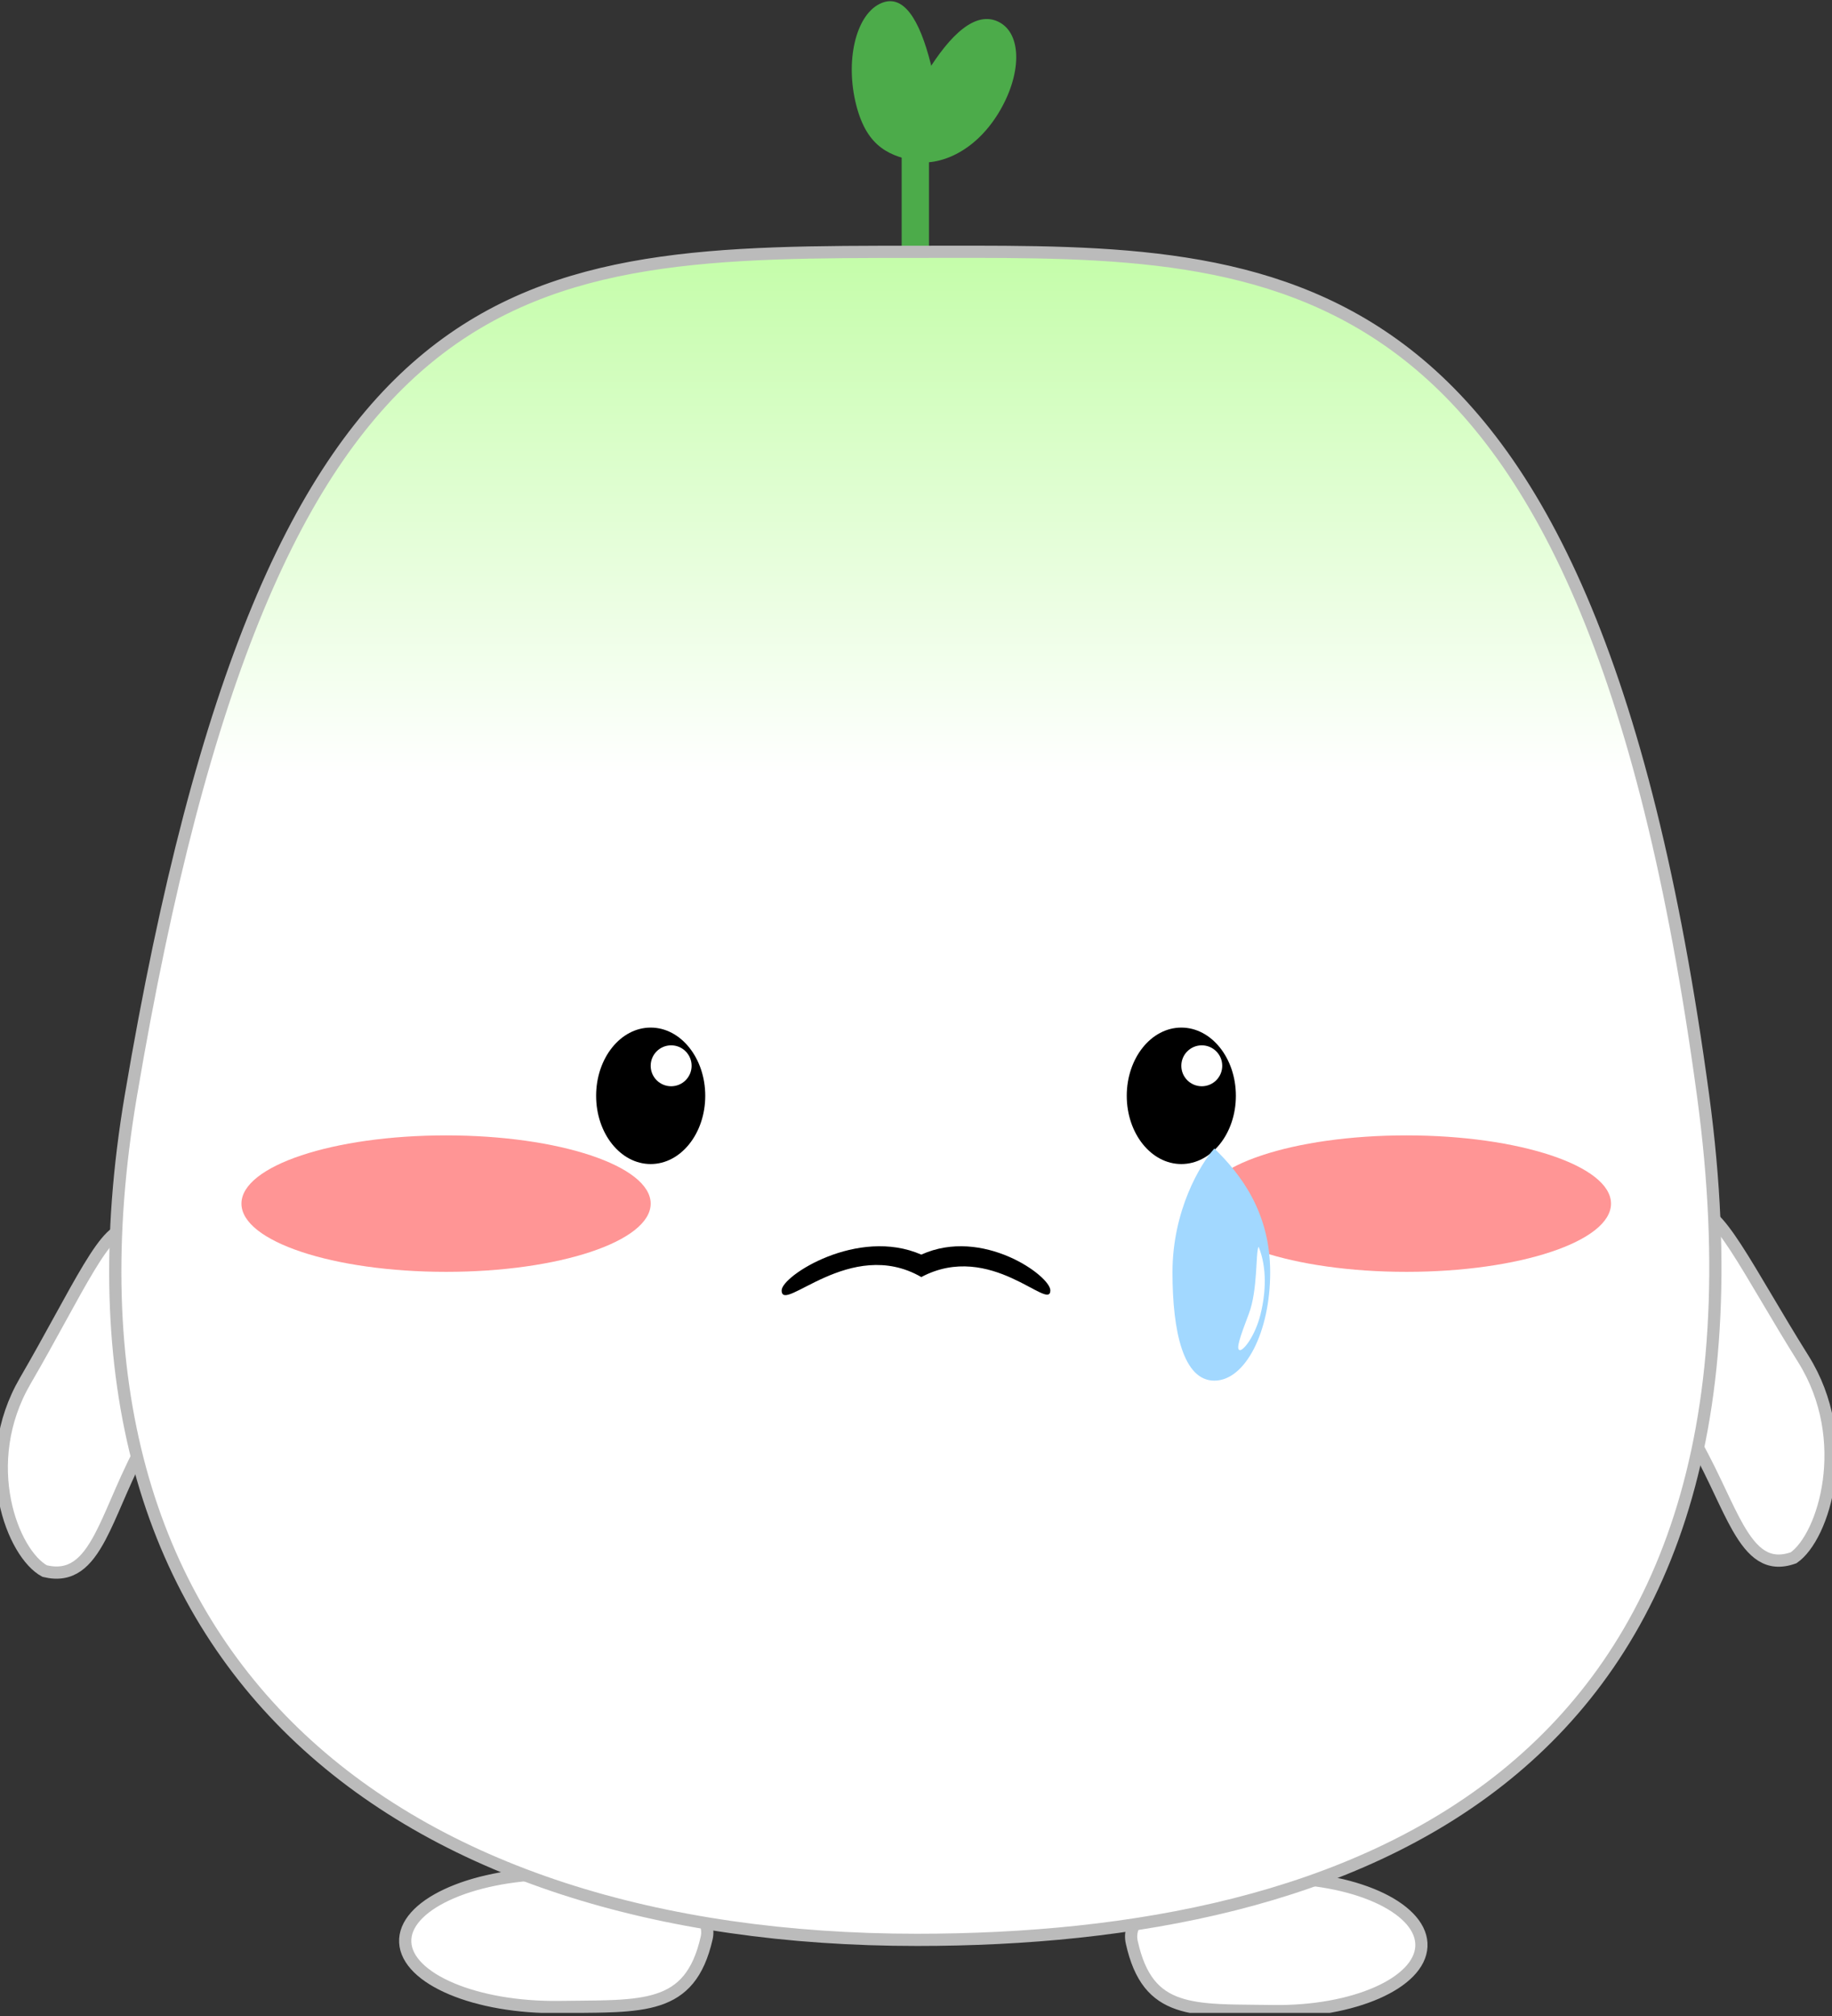 <svg width="150" height="165" viewBox="0 0 150 165" fill="none" xmlns="http://www.w3.org/2000/svg">
<rect x="0" y="0" width="150" height="165" fill="#333333" stroke="none"/>
<g clip-path="url(#clip0_42_308)">
<path d="M138.859 99.316C138.665 99.448 138.443 99.724 138.213 100.126C137.984 100.526 137.75 101.045 137.525 101.658C137.076 102.884 136.671 104.48 136.44 106.236C135.975 109.75 136.204 113.892 138.143 116.987C139.062 118.453 139.802 119.942 140.462 121.324C140.587 121.585 140.708 121.842 140.828 122.094C141.342 123.18 141.814 124.179 142.3 125.027C142.9 126.073 143.513 126.878 144.239 127.328C144.961 127.775 145.797 127.875 146.854 127.497C147.469 127.075 148.089 126.266 148.605 125.18C149.123 124.092 149.536 122.731 149.741 121.215C150.151 118.183 149.727 114.536 147.649 111.219C146.534 109.439 145.531 107.747 144.628 106.224L144.58 106.143C143.664 104.598 142.852 103.231 142.131 102.125C141.409 101.018 140.781 100.177 140.234 99.683C139.959 99.436 139.709 99.279 139.481 99.217C139.255 99.155 139.05 99.185 138.859 99.316Z" fill="white" stroke="#BBBBBB"/>
<path d="M10.492 100.747C10.697 100.855 10.936 101.099 11.191 101.464C11.445 101.827 11.71 102.304 11.969 102.873C12.487 104.009 12.978 105.505 13.299 107.171C13.943 110.505 13.907 114.507 12.071 117.666C11.201 119.161 10.515 120.661 9.906 122.053C9.791 122.315 9.679 122.573 9.569 122.827C9.095 123.919 8.659 124.924 8.202 125.786C7.639 126.846 7.05 127.679 6.328 128.179C5.612 128.676 4.761 128.851 3.662 128.587C3.012 128.239 2.34 127.52 1.759 126.525C1.177 125.528 0.689 124.259 0.406 122.82C-0.158 119.944 0.1 116.399 2.068 113.015C3.124 111.199 4.069 109.479 4.92 107.93L4.966 107.847C5.829 106.276 6.594 104.885 7.279 103.754C7.964 102.622 8.567 101.755 9.104 101.229C9.372 100.966 9.621 100.792 9.851 100.71C10.079 100.63 10.29 100.64 10.492 100.747Z" fill="white" stroke="#BBBBBB"/>
<path d="M70.102 8.583C71.005 12.151 72.933 12.802 75.276 13.248C77.23 12.257 77.108 8.777 76.204 5.209C75.301 1.641 73.958 -0.664 72.004 0.328C70.05 1.319 69.198 5.015 70.102 8.583Z" fill="#4CAB4A"/>
<path d="M76.061 11.616H73.827V20.551H76.061V11.616Z" fill="#4CAB4A"/>
<path d="M81.731 9.291C79.792 12.443 76.903 13.629 74.776 13.223C72.231 12.737 73.926 9.132 75.866 5.979C77.805 2.827 79.898 0.827 81.8 1.808C83.702 2.788 83.671 6.139 81.731 9.291Z" fill="#4CAB4A"/>
<path d="M33.18 158.977C33.218 159.719 33.594 160.426 34.248 161.071C34.903 161.714 35.834 162.293 36.977 162.774C39.263 163.737 42.386 164.311 45.802 164.264C46.292 164.257 46.766 164.253 47.225 164.249C48.372 164.239 49.424 164.23 50.386 164.184C51.733 164.116 52.898 163.974 53.89 163.647C54.882 163.322 55.701 162.814 56.359 162.016C57.017 161.217 57.515 160.124 57.858 158.625C58.034 157.856 57.77 157.139 57.16 156.494C56.548 155.846 55.591 155.272 54.392 154.798C51.995 153.85 48.652 153.306 45.234 153.353C41.818 153.4 38.759 154.058 36.577 155.082C35.485 155.593 34.615 156.195 34.029 156.857C33.442 157.518 33.141 158.234 33.18 158.977Z" fill="white" stroke="#BBBBBB"/>
<path d="M116.38 159.312C116.306 160.799 114.933 162.144 112.731 163.109C110.535 164.072 107.534 164.646 104.251 164.599C103.781 164.592 103.325 164.588 102.884 164.584C101.781 164.574 100.77 164.565 99.846 164.519C98.551 164.452 97.432 164.309 96.479 163.982C95.526 163.657 94.739 163.149 94.107 162.352C93.475 161.552 92.996 160.46 92.666 158.961C92.497 158.191 92.751 157.474 93.338 156.828C93.926 156.181 94.845 155.607 95.997 155.133C98.3 154.185 101.513 153.641 104.797 153.688C108.08 153.735 111.019 154.393 113.117 155.416C115.217 156.442 116.455 157.825 116.38 159.312Z" fill="white" stroke="#BBBBBB"/>
<path d="M139.449 89.697C143.238 117.77 135.938 135.031 123.305 145.278C110.668 155.528 92.682 158.768 75.079 158.768C53.93 158.768 35.858 153.202 24.064 141.791C12.273 130.38 6.748 113.118 10.71 89.699C16.557 55.133 24.52 37.868 35.076 29.24C45.631 20.613 58.791 20.611 75.079 20.611C75.792 20.611 76.503 20.61 77.211 20.609C91.02 20.588 103.929 20.569 114.62 28.56C125.859 36.96 134.66 54.224 139.449 89.697Z" fill="url(#paint0_linear_42_308)" stroke="#BBBBBB"/>
<path d="M53.276 95.272C55.744 95.272 57.744 92.772 57.744 89.687C57.744 86.603 55.744 84.103 53.276 84.103C50.809 84.103 48.809 86.603 48.809 89.687C48.809 92.772 50.809 95.272 53.276 95.272Z" fill="black"/>
<path d="M54.952 88.905C55.877 88.905 56.627 88.155 56.627 87.23C56.627 86.305 55.877 85.555 54.952 85.555C54.026 85.555 53.276 86.305 53.276 87.23C53.276 88.155 54.026 88.905 54.952 88.905Z" fill="white"/>
<path d="M96.724 95.272C99.191 95.272 101.191 92.772 101.191 89.687C101.191 86.603 99.191 84.103 96.724 84.103C94.256 84.103 92.256 86.603 92.256 89.687C92.256 92.772 94.256 95.272 96.724 95.272Z" fill="black"/>
<path d="M98.399 88.905C99.324 88.905 100.074 88.155 100.074 87.23C100.074 86.305 99.324 85.555 98.399 85.555C97.474 85.555 96.724 86.305 96.724 87.23C96.724 88.155 97.474 88.905 98.399 88.905Z" fill="white"/>
<path d="M86 105.611C86 104.427 80.444 100.412 75.434 102.684C70.23 100.412 64 104.427 64 105.611C64 107.597 69.612 101.166 75.434 104.521C81.117 101.504 86 107.413 86 105.611Z" fill="black"/>
<path d="M36.523 104.095C45.775 104.095 53.276 101.595 53.276 98.511C53.276 95.427 45.775 92.926 36.523 92.926C27.27 92.926 19.769 95.427 19.769 98.511C19.769 101.595 27.27 104.095 36.523 104.095Z" fill="#FF9595"/>
<path d="M115.153 104.095C124.405 104.095 131.906 101.595 131.906 98.511C131.906 95.427 124.405 92.926 115.153 92.926C105.9 92.926 98.399 95.427 98.399 98.511C98.399 101.595 105.9 104.095 115.153 104.095Z" fill="#FF9595"/>
<path d="M104 104.133C104 109.03 101.953 113 99.429 113C96.904 113 96 109.03 96 104.133C96 99.067 98.286 95.267 99.429 94C101.6 96.111 104 99.236 104 104.133Z" fill="#A2D8FF"/>
<path d="M103.213 107.553C102.773 109.342 101.806 110.575 101.5 110.5C101.194 110.424 101.5 109.5 102.251 107.529C103.001 105.561 102.797 102.464 103.05 102.036C103.743 103.734 103.654 105.764 103.213 107.553Z" fill="white"/>
</g>
<defs>
<linearGradient id="paint0_linear_42_308" x1="75.079" y1="20.555" x2="75.079" y2="158.824" gradientUnits="userSpaceOnUse">
<stop stop-color="#C4FDA9"/>
<stop offset="0.31" stop-color="white"/>
<stop offset="1" stop-color="white"/>
</linearGradient>
<clipPath id="clip0_42_308">
<rect width="150" height="164.743" fill="white"/>
</clipPath>
</defs>
</svg>
